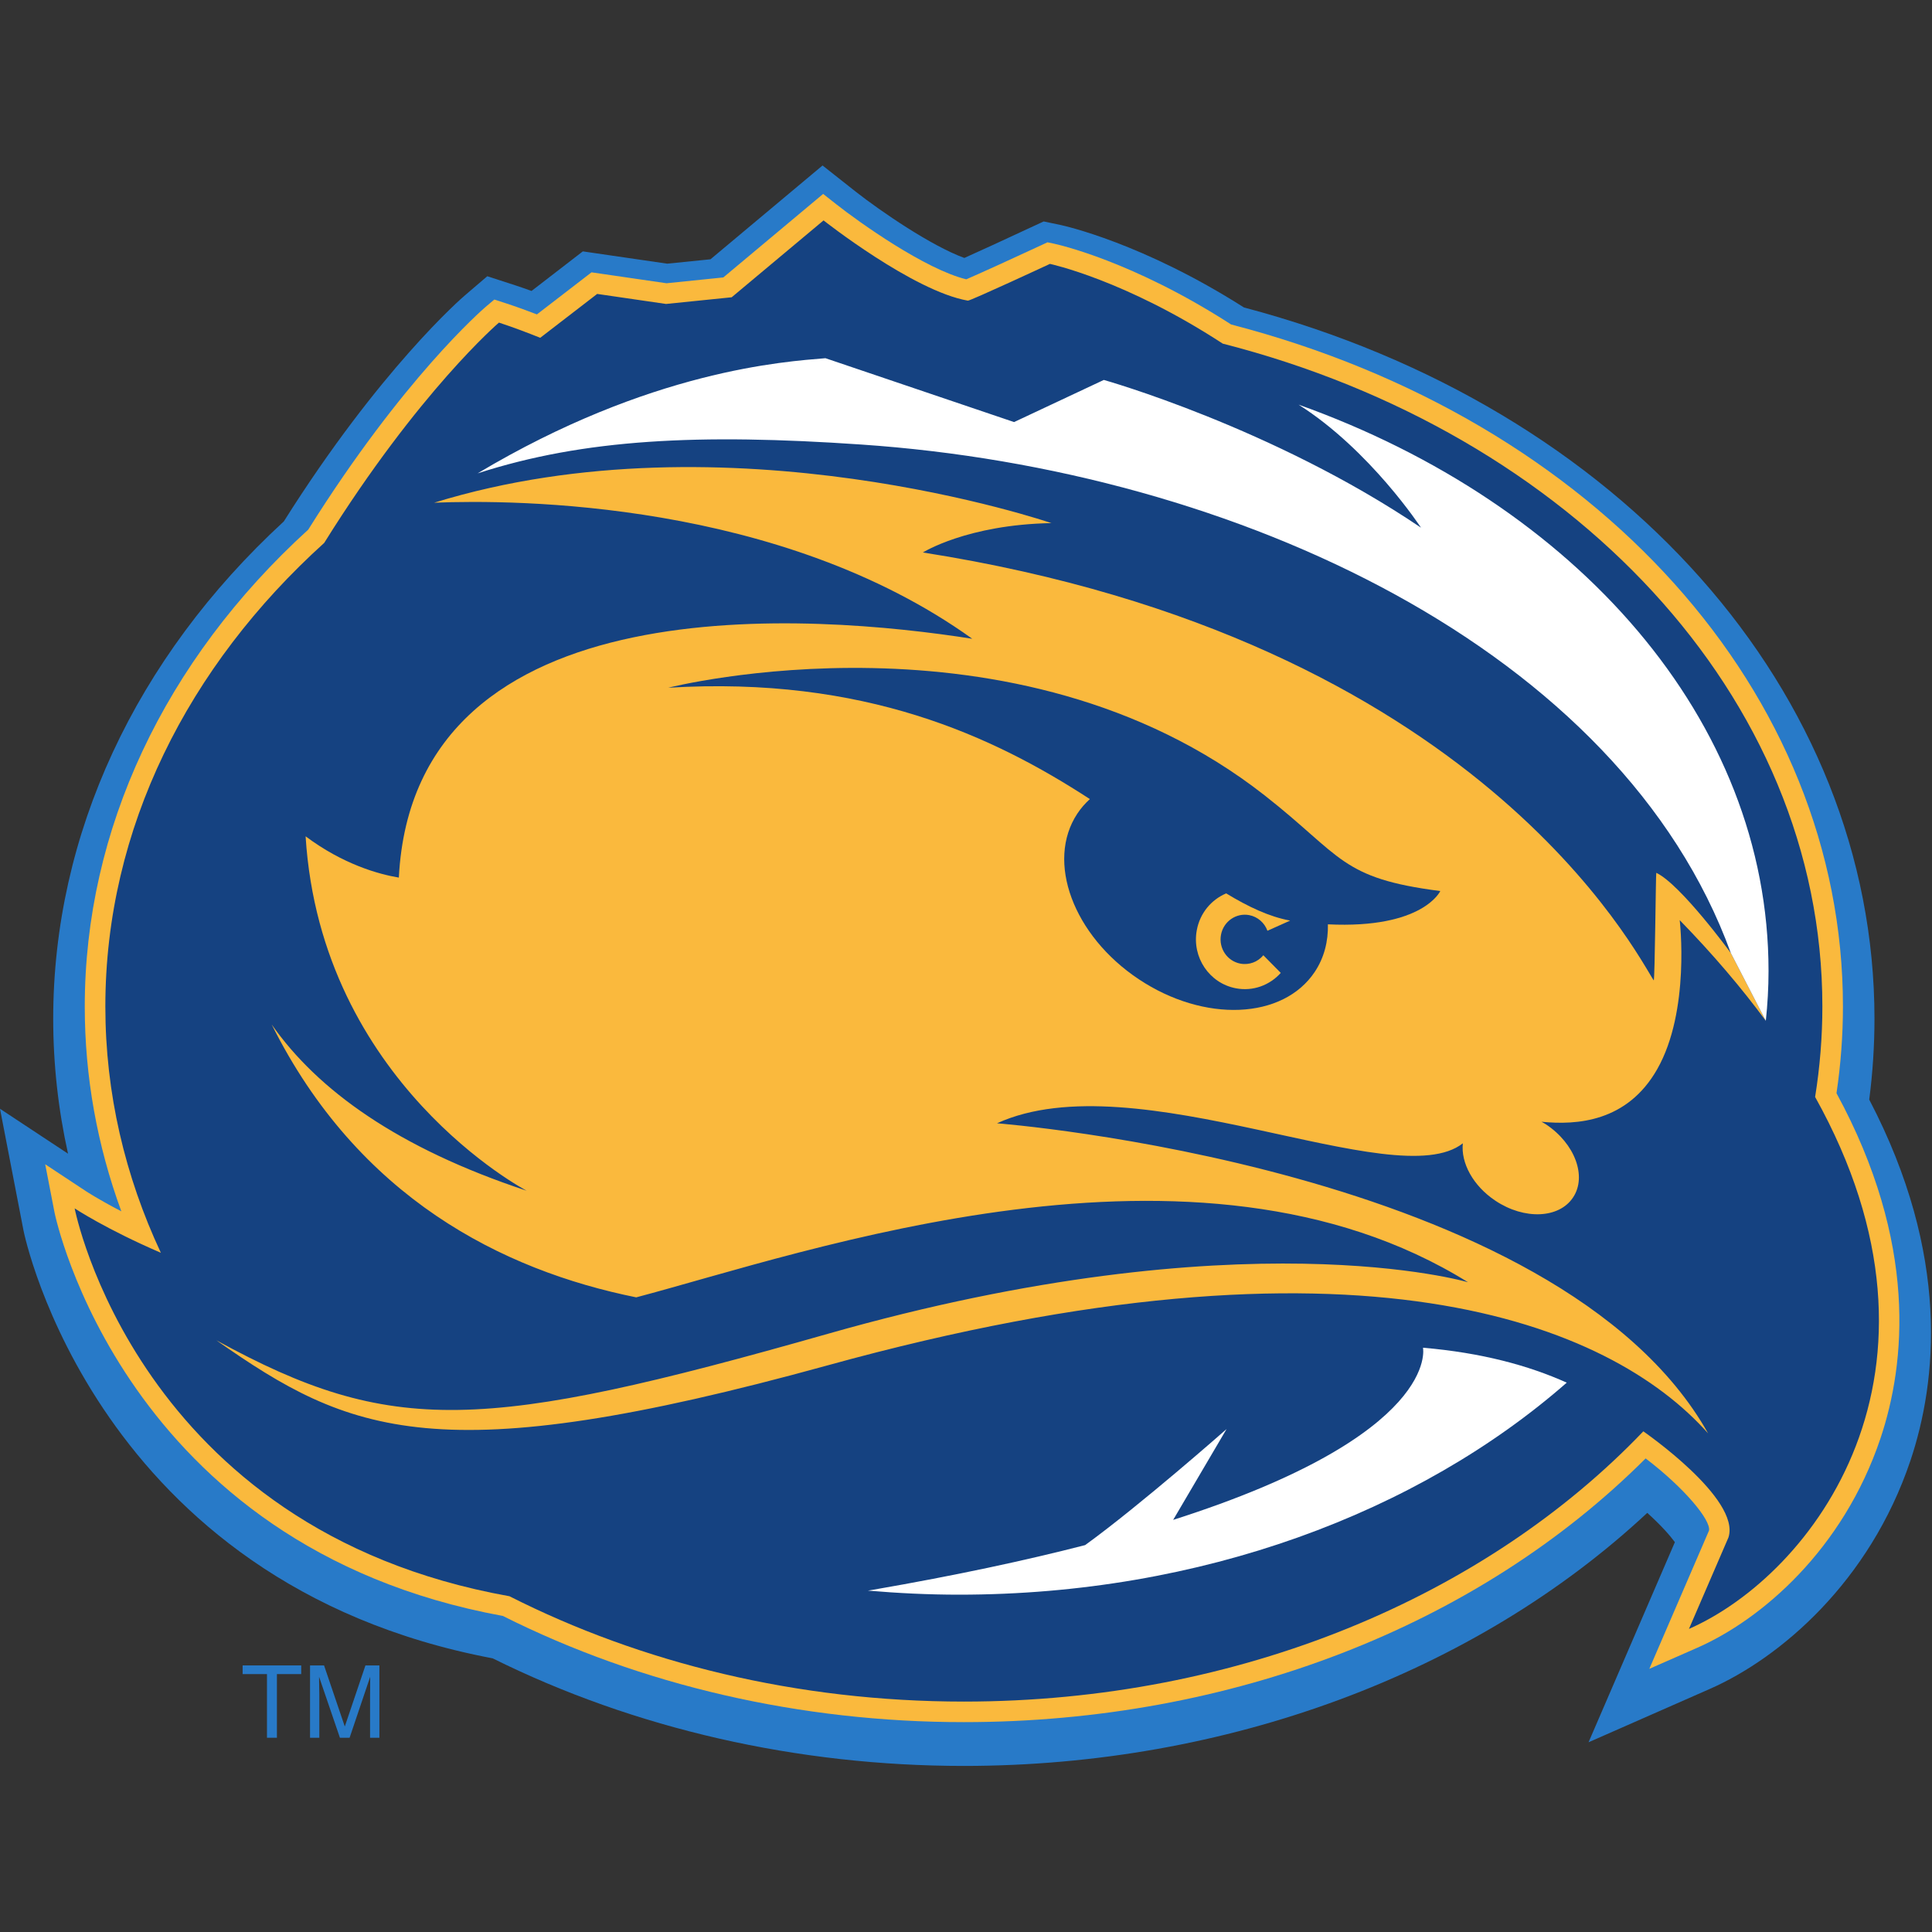 <?xml version="1.0" encoding="UTF-8"?>
<svg width="200px" height="200px" viewBox="0 0 200 200" version="1.1" xmlns="http://www.w3.org/2000/svg" xmlns:xlink="http://www.w3.org/1999/xlink">
    <rect x="0" y="0" width="200" height="200" fill="#333333" stroke="none"/>
    <!-- Generator: Sketch 51.3 (57544) - http://www.bohemiancoding.com/sketch -->
    <title>fort-lewis</title>
    <desc>Created with Sketch.</desc>
    <defs></defs>
    <g id="fort-lewis" stroke="none" stroke-width="1" fill="none" fill-rule="evenodd">
        <g id="fort-lewis_BGL" transform="translate(0, 17)">
            <g id="fort-lewis">
                <g id="g10" transform="translate(99.978, 82.944) scale(-1, 1) rotate(-180) translate(-99.978, -82.944) translate(0, 0.08)" fill-rule="nonzero">
                    <g id="g12">
                        <polyline id="path14" fill="#287AC8" points="31.182 10.404 31.182 9.507 28.666 9.507 28.666 2.917 27.637 2.917 27.637 9.507 25.117 9.507 25.117 10.404 31.182 10.404"></polyline>
                        <path d="M32.095,10.404 L33.546,10.404 L35.693,4.08 L37.83,10.404 L39.274,10.404 L39.274,2.917 L38.309,2.917 L38.309,7.334 C38.309,7.493 38.309,7.739 38.319,8.095 C38.322,8.451 38.322,8.824 38.322,9.228 L36.191,2.917 L35.188,2.917 L33.031,9.228 L33.031,9.002 C33.031,8.817 33.034,8.539 33.044,8.17 C33.05,7.787 33.057,7.512 33.057,7.334 L33.057,2.917 L32.095,2.917 L32.095,10.404" id="path16" fill="#287AC8"></path>
                        <path d="M99.776,0 C82.544,0 65.683,3.844 51.005,11.136 C9.876,18.92 2.5,55.066 2.432,55.435 L0,68.028 L7.043,63.378 C6.023,67.966 5.508,72.652 5.508,77.347 C5.508,96.386 13.985,114.668 29.379,128.828 C39.3,144.578 47.78,151.941 48.14,152.242 L50.442,154.211 L53.321,153.278 C53.871,153.094 54.438,152.903 55.024,152.689 L60.334,156.785 L69.07,155.513 L73.548,155.966 L85.15,165.677 L88.592,162.96 C91.18,160.93 96.396,157.358 99.828,156.105 C101.36,156.795 103.863,157.935 106.405,159.126 L108.043,159.884 L109.805,159.515 C110.145,159.437 118.262,157.669 128.773,150.979 C167.824,140.66 194.045,111.087 194.045,77.347 C194.045,74.572 193.863,71.758 193.502,68.98 C201.952,52.822 200.496,39.747 197.766,31.603 C193.547,19.056 184.279,11.171 177.009,7.975 L164.446,2.448 L173.383,23.165 C172.907,23.816 171.975,24.891 170.524,26.196 C152.65,9.533 126.934,0 99.776,0" id="path18" fill="#287AC8"></path>
                        <path d="M99.776,4.533 C82.874,4.533 66.38,8.331 52.054,15.526 C12.761,22.721 5.709,56.967 5.641,57.313 L4.679,62.283 L8.905,59.492 C8.927,59.479 10.222,58.624 12.56,57.413 C10.048,64.265 8.775,71.379 8.775,78.616 C8.775,96.872 16.99,114.396 31.911,127.983 C41.709,143.626 49.917,150.73 50.264,151.031 L51.17,151.799 L52.307,151.433 C53.499,151.044 54.619,150.633 55.581,150.261 L61.234,154.616 L68.999,153.486 L74.879,154.088 L85.212,162.733 L86.569,161.665 C88.936,159.797 95.771,154.93 100.029,153.894 C101.276,154.425 104.708,155.992 107.791,157.423 L108.432,157.724 L109.125,157.579 C109.455,157.507 117.226,155.811 127.445,149.218 C165.34,139.387 190.781,111.055 190.781,78.616 C190.781,75.624 190.554,72.613 190.114,69.64 C198.556,54.107 197.263,41.66 194.667,33.912 C190.788,22.365 182.33,15.144 175.698,12.23 L170.738,10.051 L176.917,24.366 C177.123,25.441 174.377,28.77 170.356,31.833 C152.981,14.461 127.381,4.533 99.776,4.533" id="path20" fill="#FAB93D"></path>
                        <path d="M179.177,84.147 C179.177,84.147 173.982,91.264 171.457,92.455 C171.408,92.478 171.311,81.145 171.191,81.323 C169.495,83.845 153.178,116.569 95.538,125.616 C95.538,125.616 100.113,128.501 108.84,128.656 C108.84,128.656 75.349,140.158 44.941,130.768 C53.4,131.108 80.727,130.976 100.648,116.682 C84.6,119.208 42.868,122.773 41.288,91.96 C39.213,92.306 35.534,93.32 31.636,96.234 C33.232,70.689 54.515,59.547 54.515,59.547 C41.197,63.951 32.892,69.951 28.126,76.751 C37.082,58.835 51.973,51.313 65.861,48.506 C83.428,53.139 123.842,67.555 151.97,50.07 C151.97,50.07 128.676,56.967 85.688,44.73 C49.966,34.566 40.566,34.113 22.398,44.06 C36.166,34.42 45.3,30.337 85.685,41.469 C140.534,56.61 166.703,45.828 176.826,34.42 C161.289,62.063 103.209,66.525 103.209,66.525 C117.576,73.069 144.458,58.955 151.433,64.453 C151.213,62.445 152.479,60.052 154.807,58.508 C157.799,56.513 161.403,56.665 162.844,58.851 C164.294,61.027 163.038,64.417 160.043,66.412 C159.89,66.519 159.729,66.59 159.573,66.684 C163.252,66.318 168.452,66.668 171.554,72.127 C175.003,78.189 173.882,87.556 173.882,87.556 C177.346,84.004 180.296,80.52 182.797,77.133 L179.177,84.147 Z M44.956,130.768 L44.958,130.77 C44.951,130.768 44.944,130.768 44.937,130.768 L44.956,130.768 Z M174.84,14.183 L178.93,23.654 C180.224,27.662 170.116,34.637 170.116,34.637 C153.868,17.625 128.404,6.661 99.776,6.661 C82.502,6.661 66.38,10.663 52.738,17.566 C14.15,24.46 7.729,57.718 7.729,57.718 C7.729,57.718 10.987,55.555 16.653,53.12 C12.942,61.046 10.906,69.634 10.906,78.616 C10.906,97.053 19.477,113.872 33.562,126.607 C43.367,142.327 51.65,149.412 51.65,149.412 C53.165,148.917 54.564,148.382 55.924,147.839 L61.82,152.381 L68.951,151.342 L75.744,152.035 L85.254,159.991 C85.254,159.991 94.534,152.67 100.194,151.685 C100.431,151.65 108.688,155.49 108.688,155.49 C108.688,155.49 116.436,153.855 126.578,147.236 C162.559,138.027 188.651,110.792 188.651,78.616 C188.651,75.443 188.392,72.318 187.9,69.252 C203.821,40.715 187.566,19.775 174.84,14.183 Z" id="path22" fill="#154281"></path>
                        <path d="M162.189,39.676 C146.828,26.225 124.344,17.728 99.268,17.728 C96.079,17.728 92.938,17.884 89.842,18.149 C90.04,18.182 90.237,18.214 90.438,18.246 C98.944,19.72 106.178,21.274 112.334,22.86 C118.078,27.021 126.973,34.873 126.973,34.873 L121.445,25.47 C149.199,34.326 147.308,43.292 147.308,43.292 C153.389,42.774 158.252,41.447 162.189,39.676" id="path24" fill="#FFFFFF"></path>
                        <path d="M130.933,100.456 C105.061,120.756 69.181,111.615 69.181,111.615 C89.506,112.848 102.862,106.567 112.823,100.087 C112.337,99.644 111.896,99.145 111.527,98.585 C108.25,93.634 111.097,85.96 117.883,81.44 C124.667,76.919 132.827,77.259 136.11,82.21 C137.072,83.661 137.503,85.345 137.464,87.122 C147.32,86.64 149.098,90.568 149.098,90.568 C138.753,91.892 138.979,94.139 130.933,100.456" id="path26" fill="#154281"></path>
                        <path d="M129.323,88.074 C130.211,87.903 130.91,87.265 131.205,86.455 L133.539,87.501 C133.536,87.508 133.533,87.511 133.533,87.514 C131.399,87.909 129.239,88.926 126.934,90.325 C125.406,89.68 124.214,88.291 123.89,86.507 C123.375,83.713 125.185,81.025 127.934,80.501 C129.712,80.16 131.448,80.821 132.584,82.094 L130.781,83.92 C130.217,83.24 129.323,82.88 128.397,83.055 C127.037,83.314 126.14,84.645 126.396,86.034 C126.646,87.417 127.963,88.333 129.323,88.074" id="path28" fill="#FAB93D"></path>
                        <path d="M182.797,77.133 C182.978,78.843 183.078,80.562 183.078,82.301 C183.078,108.289 163.141,130.671 134.43,140.919 C141.835,136.224 147.1,128.184 147.1,128.184 C131.752,138.565 114.267,143.477 114.267,143.477 L104.977,139.115 L85.452,145.727 C81.248,145.378 67.341,144.497 49.441,133.805 C60.47,137.373 72.376,137.94 89.159,136.79 C128.067,134.138 167.759,115.51 179.177,84.147 L182.797,77.133" id="path30" fill="#FFFFFF"></path>
                    </g>
                </g>
            </g>
        </g>
    </g>
</svg>